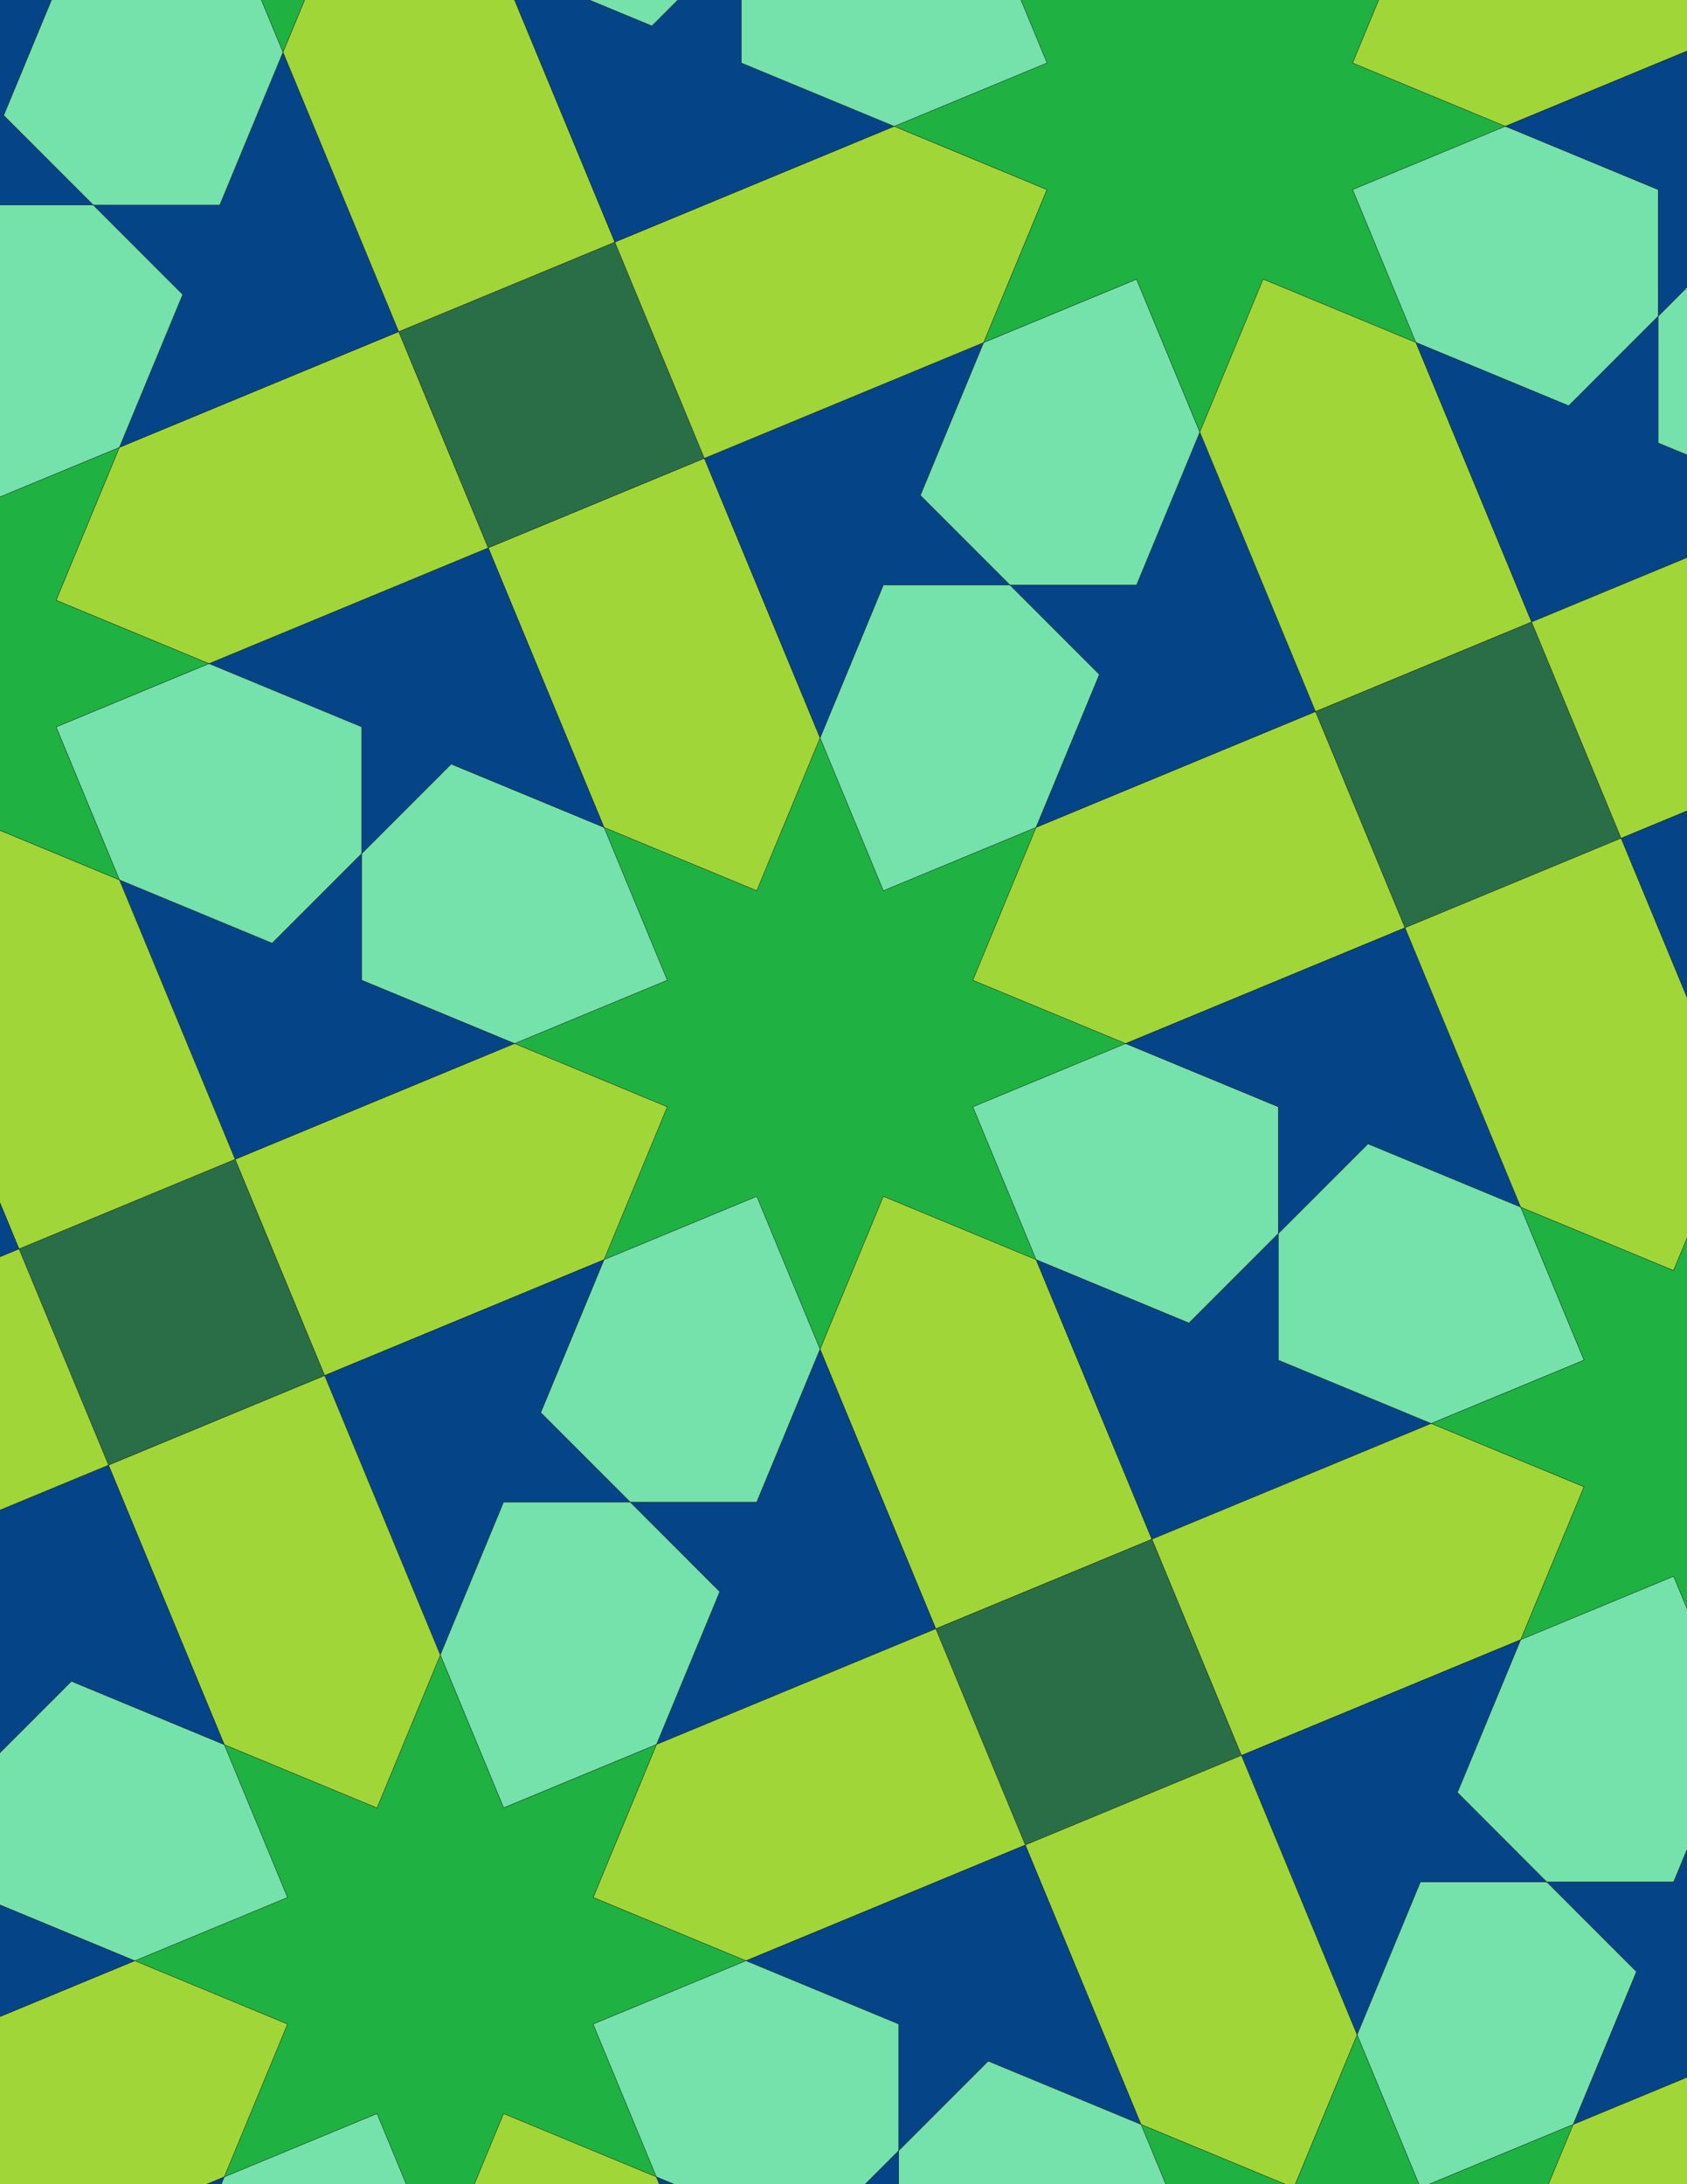 <svg xmlns="http://www.w3.org/2000/svg" xmlns:xlink="http://www.w3.org/1999/xlink" xmlns:inkscape="http://www.inkscape.org/namespaces/inkscape" version="1.1" width="612" height="792" viewBox="0 0 612 792">
<path transform="matrix(.1,0,0,-.1,0,792)" d="M2975 3027.4 3204.6 3581.8 3758.9 3352.2 3529.3 3906.5 4083.7 4136.1 3529.3 4365.7 3758.9 4920 3204.6 4690.4 2975 5244.7 2745.4 4690.4 2191.1 4920 2420.7 4365.7 1866.3 4136.1 2420.7 3906.5 2191.1 3352.2 2745.4 3581.8" fill="#1fb242"/>
<path transform="matrix(.1,0,0,-.1,0,792)" stroke-width="1" stroke-linecap="butt" stroke-miterlimit="10" stroke-linejoin="miter" fill="none" stroke="#000000" d="M2975 3027.4 3204.6 3581.8 3758.9 3352.2 3529.3 3906.5 4083.7 4136.1 3529.3 4365.7 3758.9 4920 3204.6 4690.4 2975 5244.7 2745.4 4690.4 2191.1 4920 2420.7 4365.7 1866.3 4136.1 2420.7 3906.5 2191.1 3352.2 2745.4 3581.8Z"/>
<path transform="matrix(.1,0,0,-.1,0,792)" d="M3204.6 4690.4 3758.9 4920 3988.5 5474.4 3663.8 5799.1H3204.6L2975 5244.7" fill="#75e1ab"/>
<path transform="matrix(.1,0,0,-.1,0,792)" stroke-width="1" stroke-linecap="butt" stroke-miterlimit="10" stroke-linejoin="miter" fill="none" stroke="#000000" d="M3204.6 4690.4 3758.9 4920 3988.5 5474.4 3663.8 5799.1H3204.6L2975 5244.7Z"/>
<path transform="matrix(.1,0,0,-.1,0,792)" d="M2745.4 4690.4 2975 5244.7 2555.2 6258.3 1771.2 5933.6 2191.1 4920" fill="#a1d638"/>
<path transform="matrix(.1,0,0,-.1,0,792)" stroke-width="1" stroke-linecap="butt" stroke-miterlimit="10" stroke-linejoin="miter" fill="none" stroke="#000000" d="M2745.4 4690.4 2975 5244.7 2555.2 6258.3 1771.2 5933.6 2191.1 4920Z"/>
<path transform="matrix(.1,0,0,-.1,0,792)" d="M2745.4 3581.8 2191.1 3352.2 1961.5 2797.8 2286.2 2473.1H2745.4L2975 3027.4" fill="#75e1ab"/>
<path transform="matrix(.1,0,0,-.1,0,792)" stroke-width="1" stroke-linecap="butt" stroke-miterlimit="10" stroke-linejoin="miter" fill="none" stroke="#000000" d="M2745.4 3581.8 2191.1 3352.2 1961.5 2797.8 2286.2 2473.1H2745.4L2975 3027.4Z"/>
<path transform="matrix(.1,0,0,-.1,0,792)" d="M3204.6 3581.8 2975 3027.4 3394.8 2013.9 4178.8 2338.6 3758.9 3352.2" fill="#a1d638"/>
<path transform="matrix(.1,0,0,-.1,0,792)" stroke-width="1" stroke-linecap="butt" stroke-miterlimit="10" stroke-linejoin="miter" fill="none" stroke="#000000" d="M3204.6 3581.8 2975 3027.4 3394.8 2013.9 4178.8 2338.6 3758.9 3352.2Z"/>
<path transform="matrix(.1,0,0,-.1,0,792)" d="M3529.3 3906.5 3758.9 3352.2 4313.3 3122.5 4638 3447.3V3906.5L4083.7 4136.1" fill="#75e1ab"/>
<path transform="matrix(.1,0,0,-.1,0,792)" stroke-width="1" stroke-linecap="butt" stroke-miterlimit="10" stroke-linejoin="miter" fill="none" stroke="#000000" d="M3529.3 3906.5 3758.9 3352.2 4313.3 3122.5 4638 3447.3V3906.5L4083.7 4136.1Z"/>
<path transform="matrix(.1,0,0,-.1,0,792)" d="M3529.3 4365.7 4083.7 4136.1 5097.2 4555.9 4772.5 5339.9 3758.9 4920" fill="#a1d638"/>
<path transform="matrix(.1,0,0,-.1,0,792)" stroke-width="1" stroke-linecap="butt" stroke-miterlimit="10" stroke-linejoin="miter" fill="none" stroke="#000000" d="M3529.3 4365.7 4083.7 4136.1 5097.2 4555.9 4772.5 5339.9 3758.9 4920Z"/>
<path transform="matrix(.1,0,0,-.1,0,792)" d="M2420.7 4365.7 2191.1 4920 1636.7 5149.6 1312 4824.9V4365.7L1866.3 4136.1" fill="#75e1ab"/>
<path transform="matrix(.1,0,0,-.1,0,792)" stroke-width="1" stroke-linecap="butt" stroke-miterlimit="10" stroke-linejoin="miter" fill="none" stroke="#000000" d="M2420.7 4365.7 2191.1 4920 1636.7 5149.6 1312 4824.9V4365.7L1866.3 4136.1Z"/>
<path transform="matrix(.1,0,0,-.1,0,792)" d="M2420.7 3906.5 1866.3 4136.1 852.801 3716.3 1177.5 2932.3 2191.1 3352.2" fill="#a1d638"/>
<path transform="matrix(.1,0,0,-.1,0,792)" stroke-width="1" stroke-linecap="butt" stroke-miterlimit="10" stroke-linejoin="miter" fill="none" stroke="#000000" d="M2420.7 3906.5 1866.3 4136.1 852.801 3716.3 1177.5 2932.3 2191.1 3352.2Z"/>
<path transform="matrix(.1,0,0,-.1,0,792)" d="M2975 5244.7 3204.6 5799.1H3663.8L3339.1 6123.8 3568.7 6678.1 2555.2 6258.3" fill="#054587"/>
<path transform="matrix(.1,0,0,-.1,0,792)" stroke-width="1" stroke-linecap="butt" stroke-miterlimit="10" stroke-linejoin="miter" fill="none" stroke="#000000" d="M2975 5244.7 3204.6 5799.1H3663.8L3339.1 6123.8 3568.7 6678.1 2555.2 6258.3Z"/>
<path transform="matrix(.1,0,0,-.1,0,792)" d="M2191.1 4920 1771.2 5933.6 757.699 5513.7 1312 5284.1V4824.9L1636.7 5149.6" fill="#054587"/>
<path transform="matrix(.1,0,0,-.1,0,792)" stroke-width="1" stroke-linecap="butt" stroke-miterlimit="10" stroke-linejoin="miter" fill="none" stroke="#000000" d="M2191.1 4920 1771.2 5933.6 757.699 5513.7 1312 5284.1V4824.9L1636.7 5149.6Z"/>
<path transform="matrix(.1,0,0,-.1,0,792)" d="M2191.1 3352.2 1177.5 2932.3 1597.3 1918.8 1826.9 2473.1H2286.2L1961.5 2797.8" fill="#054587"/>
<path transform="matrix(.1,0,0,-.1,0,792)" stroke-width="1" stroke-linecap="butt" stroke-miterlimit="10" stroke-linejoin="miter" fill="none" stroke="#000000" d="M2191.1 3352.2 1177.5 2932.3 1597.3 1918.8 1826.9 2473.1H2286.2L1961.5 2797.8Z"/>
<path transform="matrix(.1,0,0,-.1,0,792)" d="M3758.9 3352.2 4178.8 2338.6 5192.3 2758.4 4638 2988V3447.3L4313.3 3122.5" fill="#054587"/>
<path transform="matrix(.1,0,0,-.1,0,792)" stroke-width="1" stroke-linecap="butt" stroke-miterlimit="10" stroke-linejoin="miter" fill="none" stroke="#000000" d="M3758.9 3352.2 4178.8 2338.6 5192.3 2758.4 4638 2988V3447.3L4313.3 3122.5Z"/>
<path transform="matrix(.1,0,0,-.1,0,792)" d="M3758.9 4920 4772.5 5339.9 4352.7 6353.4 4123.1 5799.1H3663.8L3988.5 5474.4" fill="#054587"/>
<path transform="matrix(.1,0,0,-.1,0,792)" stroke-width="1" stroke-linecap="butt" stroke-miterlimit="10" stroke-linejoin="miter" fill="none" stroke="#000000" d="M3758.9 4920 4772.5 5339.9 4352.7 6353.4 4123.1 5799.1H3663.8L3988.5 5474.4Z"/>
<path transform="matrix(.1,0,0,-.1,0,792)" d="M2975 3027.4 2745.4 2473.1H2286.2L2610.9 2148.4 2381.3 1594.1 3394.8 2013.9" fill="#054587"/>
<path transform="matrix(.1,0,0,-.1,0,792)" stroke-width="1" stroke-linecap="butt" stroke-miterlimit="10" stroke-linejoin="miter" fill="none" stroke="#000000" d="M2975 3027.4 2745.4 2473.1H2286.2L2610.9 2148.4 2381.3 1594.1 3394.8 2013.9Z"/>
<path transform="matrix(.1,0,0,-.1,0,792)" d="M4083.7 4136.1 4638 3906.5V3447.3L4962.7 3772 5517 3542.4 5097.2 4555.9" fill="#054587"/>
<path transform="matrix(.1,0,0,-.1,0,792)" stroke-width="1" stroke-linecap="butt" stroke-miterlimit="10" stroke-linejoin="miter" fill="none" stroke="#000000" d="M4083.7 4136.1 4638 3906.5V3447.3L4962.7 3772 5517 3542.4 5097.2 4555.9Z"/>
<path transform="matrix(.1,0,0,-.1,0,792)" d="M1866.3 4136.1 1312 4365.7V4824.9L987.301 4500.2 433 4729.8 852.801 3716.3" fill="#054587"/>
<path transform="matrix(.1,0,0,-.1,0,792)" stroke-width="1" stroke-linecap="butt" stroke-miterlimit="10" stroke-linejoin="miter" fill="none" stroke="#000000" d="M1866.3 4136.1 1312 4365.7V4824.9L987.301 4500.2 433 4729.8 852.801 3716.3Z"/>
<path transform="matrix(.1,0,0,-.1,0,792)" d="M4123.1 5799.1 4352.7 6353.4 4123.1 6907.7 3568.7 6678.1 3339.1 6123.8 3663.8 5799.1" fill="#75e1ab"/>
<path transform="matrix(.1,0,0,-.1,0,792)" stroke-width="1" stroke-linecap="butt" stroke-miterlimit="10" stroke-linejoin="miter" fill="none" stroke="#000000" d="M4123.1 5799.1 4352.7 6353.4 4123.1 6907.7 3568.7 6678.1 3339.1 6123.8 3663.8 5799.1Z"/>
<path transform="matrix(.1,0,0,-.1,0,792)" d="M1771.2 5933.6 1446.5 6717.5 433 6297.7 203.398 5743.4 757.699 5513.7" fill="#a1d638"/>
<path transform="matrix(.1,0,0,-.1,0,792)" stroke-width="1" stroke-linecap="butt" stroke-miterlimit="10" stroke-linejoin="miter" fill="none" stroke="#000000" d="M1771.2 5933.6 1446.5 6717.5 433 6297.7 203.398 5743.4 757.699 5513.7Z"/>
<path transform="matrix(.1,0,0,-.1,0,792)" d="M1771.2 5933.6 2555.2 6258.3 2230.5 7042.2 1446.5 6717.5Z" fill="#296e47"/>
<path transform="matrix(.1,0,0,-.1,0,792)" stroke-width="1" stroke-linecap="butt" stroke-miterlimit="10" stroke-linejoin="miter" fill="none" stroke="#000000" d="M1771.2 5933.6 2555.2 6258.3 2230.5 7042.2 1446.5 6717.5Z"/>
<path transform="matrix(.1,0,0,-.1,0,792)" d="M1826.9 2473.1 1597.3 1918.8 1826.9 1364.5 2381.3 1594.1 2610.9 2148.4 2286.2 2473.1" fill="#75e1ab"/>
<path transform="matrix(.1,0,0,-.1,0,792)" stroke-width="1" stroke-linecap="butt" stroke-miterlimit="10" stroke-linejoin="miter" fill="none" stroke="#000000" d="M1826.9 2473.1 1597.3 1918.8 1826.9 1364.5 2381.3 1594.1 2610.9 2148.4 2286.2 2473.1Z"/>
<path transform="matrix(.1,0,0,-.1,0,792)" d="M4178.8 2338.6 4503.5 1554.7 5517 1974.5 5746.6 2528.8 5192.3 2758.4" fill="#a1d638"/>
<path transform="matrix(.1,0,0,-.1,0,792)" stroke-width="1" stroke-linecap="butt" stroke-miterlimit="10" stroke-linejoin="miter" fill="none" stroke="#000000" d="M4178.8 2338.6 4503.5 1554.7 5517 1974.5 5746.6 2528.8 5192.3 2758.4Z"/>
<path transform="matrix(.1,0,0,-.1,0,792)" d="M4178.8 2338.6 3394.8 2013.9 3719.5 1229.9 4503.5 1554.7Z" fill="#296e47"/>
<path transform="matrix(.1,0,0,-.1,0,792)" stroke-width="1" stroke-linecap="butt" stroke-miterlimit="10" stroke-linejoin="miter" fill="none" stroke="#000000" d="M4178.8 2338.6 3394.8 2013.9 3719.5 1229.9 4503.5 1554.7Z"/>
<path transform="matrix(.1,0,0,-.1,0,792)" d="M2555.2 6258.3 3568.7 6678.1 3798.3 7232.4 3244 7462.1 2230.5 7042.2" fill="#a1d638"/>
<path transform="matrix(.1,0,0,-.1,0,792)" stroke-width="1" stroke-linecap="butt" stroke-miterlimit="10" stroke-linejoin="miter" fill="none" stroke="#000000" d="M2555.2 6258.3 3568.7 6678.1 3798.3 7232.4 3244 7462.1 2230.5 7042.2Z"/>
<path transform="matrix(.1,0,0,-.1,0,792)" d="M4352.7 6353.4 4582.3 6907.7 5136.6 6678.1 4907 7232.4 5461.3 7462.1 4907 7691.7 5136.6 8246 4582.3 8016.4 4352.7 8570.7 4123.1 8016.4 3568.7 8246 3798.3 7691.7 3244 7462.1 3798.3 7232.4 3568.7 6678.1 4123.1 6907.7" fill="#1fb242"/>
<path transform="matrix(.1,0,0,-.1,0,792)" stroke-width="1" stroke-linecap="butt" stroke-miterlimit="10" stroke-linejoin="miter" fill="none" stroke="#000000" d="M4352.7 6353.4 4582.3 6907.7 5136.6 6678.1 4907 7232.4 5461.3 7462.1 4907 7691.7 5136.6 8246 4582.3 8016.4 4352.7 8570.7 4123.1 8016.4 3568.7 8246 3798.3 7691.7 3244 7462.1 3798.3 7232.4 3568.7 6678.1 4123.1 6907.7Z"/>
<path transform="matrix(.1,0,0,-.1,0,792)" d="M4352.7 6353.4 4772.5 5339.9 5556.4 5664.6 5136.6 6678.1 4582.3 6907.7" fill="#a1d638"/>
<path transform="matrix(.1,0,0,-.1,0,792)" stroke-width="1" stroke-linecap="butt" stroke-miterlimit="10" stroke-linejoin="miter" fill="none" stroke="#000000" d="M4352.7 6353.4 4772.5 5339.9 5556.4 5664.6 5136.6 6678.1 4582.3 6907.7Z"/>
<path transform="matrix(.1,0,0,-.1,0,792)" d="M3394.8 2013.9 2381.3 1594.1 2151.7 1039.7 2706 810.102 3719.5 1229.9" fill="#a1d638"/>
<path transform="matrix(.1,0,0,-.1,0,792)" stroke-width="1" stroke-linecap="butt" stroke-miterlimit="10" stroke-linejoin="miter" fill="none" stroke="#000000" d="M3394.8 2013.9 2381.3 1594.1 2151.7 1039.7 2706 810.102 3719.5 1229.9Z"/>
<path transform="matrix(.1,0,0,-.1,0,792)" d="M4638 2988 5192.3 2758.4 5746.6 2988 5517 3542.4 4962.7 3772 4638 3447.3" fill="#75e1ab"/>
<path transform="matrix(.1,0,0,-.1,0,792)" stroke-width="1" stroke-linecap="butt" stroke-miterlimit="10" stroke-linejoin="miter" fill="none" stroke="#000000" d="M4638 2988 5192.3 2758.4 5746.6 2988 5517 3542.4 4962.7 3772 4638 3447.3Z"/>
<path transform="matrix(.1,0,0,-.1,0,792)" d="M1312 5284.1 757.699 5513.7 203.398 5284.1 433 4729.8 987.301 4500.2 1312 4824.9" fill="#75e1ab"/>
<path transform="matrix(.1,0,0,-.1,0,792)" stroke-width="1" stroke-linecap="butt" stroke-miterlimit="10" stroke-linejoin="miter" fill="none" stroke="#000000" d="M1312 5284.1 757.699 5513.7 203.398 5284.1 433 4729.8 987.301 4500.2 1312 4824.9Z"/>
<path transform="matrix(.1,0,0,-.1,0,792)" d="M1597.3 1918.8 1367.7 1364.5 813.398 1594.1 1043 1039.7 488.699 810.102 1043 580.5 813.398 26.199 1367.7 255.801 1597.3-298.5 1826.9 255.801 2381.3 26.199 2151.7 580.5 2706 810.102 2151.7 1039.7 2381.3 1594.1 1826.9 1364.5" fill="#1fb242"/>
<path transform="matrix(.1,0,0,-.1,0,792)" stroke-width="1" stroke-linecap="butt" stroke-miterlimit="10" stroke-linejoin="miter" fill="none" stroke="#000000" d="M1597.3 1918.8 1367.7 1364.5 813.398 1594.1 1043 1039.7 488.699 810.102 1043 580.5 813.398 26.199 1367.7 255.801 1597.3-298.5 1826.9 255.801 2381.3 26.199 2151.7 580.5 2706 810.102 2151.7 1039.7 2381.3 1594.1 1826.9 1364.5Z"/>
<path transform="matrix(.1,0,0,-.1,0,792)" d="M1597.3 1918.8 1177.5 2932.3 393.602 2607.6 813.398 1594.1 1367.7 1364.5" fill="#a1d638"/>
<path transform="matrix(.1,0,0,-.1,0,792)" stroke-width="1" stroke-linecap="butt" stroke-miterlimit="10" stroke-linejoin="miter" fill="none" stroke="#000000" d="M1597.3 1918.8 1177.5 2932.3 393.602 2607.6 813.398 1594.1 1367.7 1364.5Z"/>
<path transform="matrix(.1,0,0,-.1,0,792)" d="M1177.5 2932.3 852.801 3716.3 68.898 3391.5 393.602 2607.6Z" fill="#296e47"/>
<path transform="matrix(.1,0,0,-.1,0,792)" stroke-width="1" stroke-linecap="butt" stroke-miterlimit="10" stroke-linejoin="miter" fill="none" stroke="#000000" d="M1177.5 2932.3 852.801 3716.3 68.898 3391.5 393.602 2607.6Z"/>
<path transform="matrix(.1,0,0,-.1,0,792)" d="M4772.5 5339.9 5097.2 4555.9 5881.1 4880.6 5556.4 5664.6Z" fill="#296e47"/>
<path transform="matrix(.1,0,0,-.1,0,792)" stroke-width="1" stroke-linecap="butt" stroke-miterlimit="10" stroke-linejoin="miter" fill="none" stroke="#000000" d="M4772.5 5339.9 5097.2 4555.9 5881.1 4880.6 5556.4 5664.6Z"/>
<path transform="matrix(.1,0,0,-.1,0,792)" d="M1446.5 6717.5 1026.7 7731.1 797.102 7176.7H337.898L662.602 6852 433 6297.7" fill="#054587"/>
<path transform="matrix(.1,0,0,-.1,0,792)" stroke-width="1" stroke-linecap="butt" stroke-miterlimit="10" stroke-linejoin="miter" fill="none" stroke="#000000" d="M1446.5 6717.5 1026.7 7731.1 797.102 7176.7H337.898L662.602 6852 433 6297.7Z"/>
<path transform="matrix(.1,0,0,-.1,0,792)" d="M1446.5 6717.5 2230.5 7042.2 1810.6 8055.8 1256.3 8285.4 1026.7 7731.1" fill="#a1d638"/>
<path transform="matrix(.1,0,0,-.1,0,792)" stroke-width="1" stroke-linecap="butt" stroke-miterlimit="10" stroke-linejoin="miter" fill="none" stroke="#000000" d="M1446.5 6717.5 2230.5 7042.2 1810.6 8055.8 1256.3 8285.4 1026.7 7731.1Z"/>
<path transform="matrix(.1,0,0,-.1,0,792)" d="M4503.5 1554.7 4923.3 541.102 5152.9 1095.4H5612.1L5287.4 1420.2 5517 1974.5" fill="#054587"/>
<path transform="matrix(.1,0,0,-.1,0,792)" stroke-width="1" stroke-linecap="butt" stroke-miterlimit="10" stroke-linejoin="miter" fill="none" stroke="#000000" d="M4503.5 1554.7 4923.3 541.102 5152.9 1095.4H5612.1L5287.4 1420.2 5517 1974.5Z"/>
<path transform="matrix(.1,0,0,-.1,0,792)" d="M4503.5 1554.7 3719.5 1229.9 4139.4 216.398 4693.7-13.199 4923.3 541.102" fill="#a1d638"/>
<path transform="matrix(.1,0,0,-.1,0,792)" stroke-width="1" stroke-linecap="butt" stroke-miterlimit="10" stroke-linejoin="miter" fill="none" stroke="#000000" d="M4503.5 1554.7 3719.5 1229.9 4139.4 216.398 4693.7-13.199 4923.3 541.102Z"/>
<path transform="matrix(.1,0,0,-.1,0,792)" d="M2230.5 7042.2 3244 7462.1 2689.7 7691.7V8150.9L2365 7826.2 1810.6 8055.8" fill="#054587"/>
<path transform="matrix(.1,0,0,-.1,0,792)" stroke-width="1" stroke-linecap="butt" stroke-miterlimit="10" stroke-linejoin="miter" fill="none" stroke="#000000" d="M2230.5 7042.2 3244 7462.1 2689.7 7691.7V8150.9L2365 7826.2 1810.6 8055.8Z"/>
<path transform="matrix(.1,0,0,-.1,0,792)" d="M852.801 3716.3 433 4729.8-121.398 4959.4-351 4405.1 68.898 3391.5" fill="#a1d638"/>
<path transform="matrix(.1,0,0,-.1,0,792)" stroke-width="1" stroke-linecap="butt" stroke-miterlimit="10" stroke-linejoin="miter" fill="none" stroke="#000000" d="M852.801 3716.3 433 4729.8-121.398 4959.4-351 4405.1 68.898 3391.5Z"/>
<path transform="matrix(.1,0,0,-.1,0,792)" d="M5097.2 4555.9 5517 3542.4 6071.4 3312.8 6301 3867.1 5881.1 4880.6" fill="#a1d638"/>
<path transform="matrix(.1,0,0,-.1,0,792)" stroke-width="1" stroke-linecap="butt" stroke-miterlimit="10" stroke-linejoin="miter" fill="none" stroke="#000000" d="M5097.2 4555.9 5517 3542.4 6071.4 3312.8 6301 3867.1 5881.1 4880.6Z"/>
<path transform="matrix(.1,0,0,-.1,0,792)" d="M5136.6 6678.1 5690.9 6448.5 6015.6 6773.2V7232.4L5461.3 7462.1 4907 7232.4" fill="#75e1ab"/>
<path transform="matrix(.1,0,0,-.1,0,792)" stroke-width="1" stroke-linecap="butt" stroke-miterlimit="10" stroke-linejoin="miter" fill="none" stroke="#000000" d="M5136.6 6678.1 5690.9 6448.5 6015.6 6773.2V7232.4L5461.3 7462.1 4907 7232.4Z"/>
<path transform="matrix(.1,0,0,-.1,0,792)" d="M5136.6 6678.1 5556.4 5664.6 6570 6084.4 6015.6 6314V6773.2L5690.9 6448.5" fill="#054587"/>
<path transform="matrix(.1,0,0,-.1,0,792)" stroke-width="1" stroke-linecap="butt" stroke-miterlimit="10" stroke-linejoin="miter" fill="none" stroke="#000000" d="M5136.6 6678.1 5556.4 5664.6 6570 6084.4 6015.6 6314V6773.2L5690.9 6448.5Z"/>
<path transform="matrix(.1,0,0,-.1,0,792)" d="M813.398 1594.1 259.102 1823.7-65.602 1499V1039.7L488.699 810.102 1043 1039.7" fill="#75e1ab"/>
<path transform="matrix(.1,0,0,-.1,0,792)" stroke-width="1" stroke-linecap="butt" stroke-miterlimit="10" stroke-linejoin="miter" fill="none" stroke="#000000" d="M813.398 1594.1 259.102 1823.7-65.602 1499V1039.7L488.699 810.102 1043 1039.7Z"/>
<path transform="matrix(.1,0,0,-.1,0,792)" d="M813.398 1594.1 393.602 2607.6-620 2187.8-65.602 1958.2V1499L259.102 1823.7" fill="#054587"/>
<path transform="matrix(.1,0,0,-.1,0,792)" stroke-width="1" stroke-linecap="butt" stroke-miterlimit="10" stroke-linejoin="miter" fill="none" stroke="#000000" d="M813.398 1594.1 393.602 2607.6-620 2187.8-65.602 1958.2V1499L259.102 1823.7Z"/>
<path transform="matrix(.1,0,0,-.1,0,792)" d="M3719.5 1229.9 2706 810.102 3260.3 580.5V121.301L3585 446 4139.4 216.398" fill="#054587"/>
<path transform="matrix(.1,0,0,-.1,0,792)" stroke-width="1" stroke-linecap="butt" stroke-miterlimit="10" stroke-linejoin="miter" fill="none" stroke="#000000" d="M3719.5 1229.9 2706 810.102 3260.3 580.5V121.301L3585 446 4139.4 216.398Z"/>
<path transform="matrix(.1,0,0,-.1,0,792)" d="M797.102 7176.7 1026.7 7731.1 797.102 8285.4 242.801 8055.8 13.102 7501.5 337.898 7176.7" fill="#75e1ab"/>
<path transform="matrix(.1,0,0,-.1,0,792)" stroke-width="1" stroke-linecap="butt" stroke-miterlimit="10" stroke-linejoin="miter" fill="none" stroke="#000000" d="M797.102 7176.7 1026.7 7731.1 797.102 8285.4 242.801 8055.8 13.102 7501.5 337.898 7176.7Z"/>
<path transform="matrix(.1,0,0,-.1,0,792)" d="M757.699 5513.7 203.398 5743.4 433 6297.7-121.398 6068.1-351 6622.4-580.602 6068.1-1134.9 6297.7-905.301 5743.4-1459.6 5513.7-905.301 5284.1-1134.9 4729.8-580.602 4959.4-351 4405.1-121.398 4959.4 433 4729.8 203.398 5284.1" fill="#1fb242"/>
<path transform="matrix(.1,0,0,-.1,0,792)" stroke-width="1" stroke-linecap="butt" stroke-miterlimit="10" stroke-linejoin="miter" fill="none" stroke="#000000" d="M757.699 5513.7 203.398 5743.4 433 6297.7-121.398 6068.1-351 6622.4-580.602 6068.1-1134.9 6297.7-905.301 5743.4-1459.6 5513.7-905.301 5284.1-1134.9 4729.8-580.602 4959.4-351 4405.1-121.398 4959.4 433 4729.8 203.398 5284.1Z"/>
<path transform="matrix(.1,0,0,-.1,0,792)" d="M5192.3 2758.4 5746.6 2528.8 5517 1974.5 6071.4 2204.1 6301 1649.8 6530.6 2204.1 7084.9 1974.5 6855.3 2528.8 7409.6 2758.4 6855.3 2988 7084.9 3542.4 6530.6 3312.8 6301 3867.1 6071.4 3312.8 5517 3542.4 5746.6 2988" fill="#1fb242"/>
<path transform="matrix(.1,0,0,-.1,0,792)" stroke-width="1" stroke-linecap="butt" stroke-miterlimit="10" stroke-linejoin="miter" fill="none" stroke="#000000" d="M5192.3 2758.4 5746.6 2528.8 5517 1974.5 6071.4 2204.1 6301 1649.8 6530.6 2204.1 7084.9 1974.5 6855.3 2528.8 7409.6 2758.4 6855.3 2988 7084.9 3542.4 6530.6 3312.8 6301 3867.1 6071.4 3312.8 5517 3542.4 5746.6 2988Z"/>
<path transform="matrix(.1,0,0,-.1,0,792)" d="M5152.9 1095.4 4923.3 541.102 5152.9-13.199 5707.2 216.398 5936.9 770.699 5612.1 1095.4" fill="#75e1ab"/>
<path transform="matrix(.1,0,0,-.1,0,792)" stroke-width="1" stroke-linecap="butt" stroke-miterlimit="10" stroke-linejoin="miter" fill="none" stroke="#000000" d="M5152.9 1095.4 4923.3 541.102 5152.9-13.199 5707.2 216.398 5936.9 770.699 5612.1 1095.4Z"/>
<path transform="matrix(.1,0,0,-.1,0,792)" d="M5287.4 1420.2 5612.1 1095.4H6071.4L6301 1649.8 6071.4 2204.1 5517 1974.5" fill="#75e1ab"/>
<path transform="matrix(.1,0,0,-.1,0,792)" stroke-width="1" stroke-linecap="butt" stroke-miterlimit="10" stroke-linejoin="miter" fill="none" stroke="#000000" d="M5287.4 1420.2 5612.1 1095.4H6071.4L6301 1649.8 6071.4 2204.1 5517 1974.5Z"/>
<path transform="matrix(.1,0,0,-.1,0,792)" d="M662.602 6852 337.898 7176.7H-121.398L-351 6622.4-121.398 6068.1 433 6297.7" fill="#75e1ab"/>
<path transform="matrix(.1,0,0,-.1,0,792)" stroke-width="1" stroke-linecap="butt" stroke-miterlimit="10" stroke-linejoin="miter" fill="none" stroke="#000000" d="M662.602 6852 337.898 7176.7H-121.398L-351 6622.4-121.398 6068.1 433 6297.7Z"/>
<path transform="matrix(.1,0,0,-.1,0,792)" d="M3244 7462.1 3798.3 7691.7 3568.7 8246 3014.4 8475.6 2689.7 8150.9V7691.7" fill="#75e1ab"/>
<path transform="matrix(.1,0,0,-.1,0,792)" stroke-width="1" stroke-linecap="butt" stroke-miterlimit="10" stroke-linejoin="miter" fill="none" stroke="#000000" d="M3244 7462.1 3798.3 7691.7 3568.7 8246 3014.4 8475.6 2689.7 8150.9V7691.7Z"/>
<path transform="matrix(.1,0,0,-.1,0,792)" d="M2706 810.102 2151.7 580.5 2381.3 26.199 2935.6-203.398 3260.3 121.301V580.5" fill="#75e1ab"/>
<path transform="matrix(.1,0,0,-.1,0,792)" stroke-width="1" stroke-linecap="butt" stroke-miterlimit="10" stroke-linejoin="miter" fill="none" stroke="#000000" d="M2706 810.102 2151.7 580.5 2381.3 26.199 2935.6-203.398 3260.3 121.301V580.5Z"/>
<path transform="matrix(.1,0,0,-.1,0,792)" d="M5461.3 7462.1 6474.9 7881.9 6150.1 8665.8 5136.6 8246 4907 7691.7" fill="#a1d638"/>
<path transform="matrix(.1,0,0,-.1,0,792)" stroke-width="1" stroke-linecap="butt" stroke-miterlimit="10" stroke-linejoin="miter" fill="none" stroke="#000000" d="M5461.3 7462.1 6474.9 7881.9 6150.1 8665.8 5136.6 8246 4907 7691.7Z"/>
<path transform="matrix(.1,0,0,-.1,0,792)" d="M5461.3 7462.1 6015.6 7232.4V6773.2L6340.4 7097.9 6894.7 6868.3 6474.9 7881.9" fill="#054587"/>
<path transform="matrix(.1,0,0,-.1,0,792)" stroke-width="1" stroke-linecap="butt" stroke-miterlimit="10" stroke-linejoin="miter" fill="none" stroke="#000000" d="M5461.3 7462.1 6015.6 7232.4V6773.2L6340.4 7097.9 6894.7 6868.3 6474.9 7881.9Z"/>
<path transform="matrix(.1,0,0,-.1,0,792)" d="M488.699 810.102-524.898 390.301-200.102-393.602 813.398 26.199 1043 580.5" fill="#a1d638"/>
<path transform="matrix(.1,0,0,-.1,0,792)" stroke-width="1" stroke-linecap="butt" stroke-miterlimit="10" stroke-linejoin="miter" fill="none" stroke="#000000" d="M488.699 810.102-524.898 390.301-200.102-393.602 813.398 26.199 1043 580.5Z"/>
<path transform="matrix(.1,0,0,-.1,0,792)" d="M488.699 810.102-65.602 1039.7V1499L-390.398 1174.2-944.699 1403.8-524.898 390.301" fill="#054587"/>
<path transform="matrix(.1,0,0,-.1,0,792)" stroke-width="1" stroke-linecap="butt" stroke-miterlimit="10" stroke-linejoin="miter" fill="none" stroke="#000000" d="M488.699 810.102-65.602 1039.7V1499L-390.398 1174.2-944.699 1403.8-524.898 390.301Z"/>
<path transform="matrix(.1,0,0,-.1,0,792)" d="M1026.7 7731.1 1256.3 8285.4 1810.6 8055.8 1581 8610.1 2135.3 8839.7 1581 9069.3 1810.6 9623.7 1256.3 9394 1026.7 9948.4 797.102 9394 242.801 9623.7 472.398 9069.3-82 8839.7 472.398 8610.1 242.801 8055.8 797.102 8285.4" fill="#1fb242"/>
<path transform="matrix(.1,0,0,-.1,0,792)" stroke-width="1" stroke-linecap="butt" stroke-miterlimit="10" stroke-linejoin="miter" fill="none" stroke="#000000" d="M1026.7 7731.1 1256.3 8285.4 1810.6 8055.8 1581 8610.1 2135.3 8839.7 1581 9069.3 1810.6 9623.7 1256.3 9394 1026.7 9948.4 797.102 9394 242.801 9623.7 472.398 9069.3-82 8839.7 472.398 8610.1 242.801 8055.8 797.102 8285.4Z"/>
<path transform="matrix(.1,0,0,-.1,0,792)" d="M393.602 2607.6 68.898 3391.5-944.699 2971.7-1174.3 2417.4-620 2187.8" fill="#a1d638"/>
<path transform="matrix(.1,0,0,-.1,0,792)" stroke-width="1" stroke-linecap="butt" stroke-miterlimit="10" stroke-linejoin="miter" fill="none" stroke="#000000" d="M393.602 2607.6 68.898 3391.5-944.699 2971.7-1174.3 2417.4-620 2187.8Z"/>
<path transform="matrix(.1,0,0,-.1,0,792)" d="M5556.4 5664.6 5881.1 4880.6 6894.7 5300.5 7124.3 5854.8 6570 6084.4" fill="#a1d638"/>
<path transform="matrix(.1,0,0,-.1,0,792)" stroke-width="1" stroke-linecap="butt" stroke-miterlimit="10" stroke-linejoin="miter" fill="none" stroke="#000000" d="M5556.4 5664.6 5881.1 4880.6 6894.7 5300.5 7124.3 5854.8 6570 6084.4Z"/>
<path transform="matrix(.1,0,0,-.1,0,792)" d="M2365 7826.2 2689.7 8150.9V8610.1L2135.3 8839.7 1581 8610.1 1810.6 8055.8" fill="#75e1ab"/>
<path transform="matrix(.1,0,0,-.1,0,792)" stroke-width="1" stroke-linecap="butt" stroke-miterlimit="10" stroke-linejoin="miter" fill="none" stroke="#000000" d="M2365 7826.2 2689.7 8150.9V8610.1L2135.3 8839.7 1581 8610.1 1810.6 8055.8Z"/>
<path transform="matrix(.1,0,0,-.1,0,792)" d="M337.898 7176.7 13.102 7501.5 242.801 8055.8-770.801 7636-351 6622.4-121.398 7176.7" fill="#054587"/>
<path transform="matrix(.1,0,0,-.1,0,792)" stroke-width="1" stroke-linecap="butt" stroke-miterlimit="10" stroke-linejoin="miter" fill="none" stroke="#000000" d="M337.898 7176.7 13.102 7501.5 242.801 8055.8-770.801 7636-351 6622.4-121.398 7176.7Z"/>
<path transform="matrix(.1,0,0,-.1,0,792)" d="M5612.1 1095.4 5936.9 770.699 5707.2 216.398 6720.8 636.199 6301 1649.8 6071.4 1095.4" fill="#054587"/>
<path transform="matrix(.1,0,0,-.1,0,792)" stroke-width="1" stroke-linecap="butt" stroke-miterlimit="10" stroke-linejoin="miter" fill="none" stroke="#000000" d="M5612.1 1095.4 5936.9 770.699 5707.2 216.398 6720.8 636.199 6301 1649.8 6071.4 1095.4Z"/>
<path transform="matrix(.1,0,0,-.1,0,792)" d="M4923.3 541.102 4693.7-13.199 4139.4 216.398 4369-337.898 3814.7-567.5 4369-797.102 4139.4-1351.5 4693.7-1121.9 4923.3-1676.2 5152.9-1121.9 5707.2-1351.5 5477.6-797.102 6032-567.5 5477.6-337.898 5707.2 216.398 5152.9-13.199" fill="#1fb242"/>
<path transform="matrix(.1,0,0,-.1,0,792)" stroke-width="1" stroke-linecap="butt" stroke-miterlimit="10" stroke-linejoin="miter" fill="none" stroke="#000000" d="M4923.3 541.102 4693.7-13.199 4139.4 216.398 4369-337.898 3814.7-567.5 4369-797.102 4139.4-1351.5 4693.7-1121.9 4923.3-1676.2 5152.9-1121.9 5707.2-1351.5 5477.6-797.102 6032-567.5 5477.6-337.898 5707.2 216.398 5152.9-13.199Z"/>
<path transform="matrix(.1,0,0,-.1,0,792)" d="M3585 446 3260.3 121.301V-337.898L3814.7-567.5 4369-337.898 4139.4 216.398" fill="#75e1ab"/>
<path transform="matrix(.1,0,0,-.1,0,792)" stroke-width="1" stroke-linecap="butt" stroke-miterlimit="10" stroke-linejoin="miter" fill="none" stroke="#000000" d="M3585 446 3260.3 121.301V-337.898L3814.7-567.5 4369-337.898 4139.4 216.398Z"/>
<path transform="matrix(.1,0,0,-.1,0,792)" d="M242.801 8055.8 472.398 8610.1-82 8839.7-1095.5 8419.9-770.801 7636" fill="#a1d638"/>
<path transform="matrix(.1,0,0,-.1,0,792)" stroke-width="1" stroke-linecap="butt" stroke-miterlimit="10" stroke-linejoin="miter" fill="none" stroke="#000000" d="M242.801 8055.8 472.398 8610.1-82 8839.7-1095.5 8419.9-770.801 7636Z"/>
<path transform="matrix(.1,0,0,-.1,0,792)" d="M1367.7 255.801 813.398 26.199 583.801-528.102 908.5-852.898H1367.7L1597.3-298.5" fill="#75e1ab"/>
<path transform="matrix(.1,0,0,-.1,0,792)" stroke-width="1" stroke-linecap="butt" stroke-miterlimit="10" stroke-linejoin="miter" fill="none" stroke="#000000" d="M1367.7 255.801 813.398 26.199 583.801-528.102 908.5-852.898H1367.7L1597.3-298.5Z"/>
<path transform="matrix(.1,0,0,-.1,0,792)" d="M1826.9 255.801 1597.3-298.5 2017.2-1312.1 2801.1-987.398 2381.3 26.199" fill="#a1d638"/>
<path transform="matrix(.1,0,0,-.1,0,792)" stroke-width="1" stroke-linecap="butt" stroke-miterlimit="10" stroke-linejoin="miter" fill="none" stroke="#000000" d="M1826.9 255.801 1597.3-298.5 2017.2-1312.1 2801.1-987.398 2381.3 26.199Z"/>
<path transform="matrix(.1,0,0,-.1,0,792)" d="M5707.2 216.398 5477.6-337.898 6032-567.5 7045.5-147.699 6720.8 636.199" fill="#a1d638"/>
<path transform="matrix(.1,0,0,-.1,0,792)" stroke-width="1" stroke-linecap="butt" stroke-miterlimit="10" stroke-linejoin="miter" fill="none" stroke="#000000" d="M5707.2 216.398 5477.6-337.898 6032-567.5 7045.5-147.699 6720.8 636.199Z"/>
<path transform="matrix(.1,0,0,-.1,0,792)" d="M5881.1 4880.6 6301 3867.1 6530.6 4421.4H6989.8L6665.1 4746.1 6894.7 5300.5" fill="#054587"/>
<path transform="matrix(.1,0,0,-.1,0,792)" stroke-width="1" stroke-linecap="butt" stroke-miterlimit="10" stroke-linejoin="miter" fill="none" stroke="#000000" d="M5881.1 4880.6 6301 3867.1 6530.6 4421.4H6989.8L6665.1 4746.1 6894.7 5300.5Z"/>
<path transform="matrix(.1,0,0,-.1,0,792)" d="M68.898 3391.5-351 4405.1-580.602 3850.8H-1039.8L-715.102 3526-944.699 2971.7" fill="#054587"/>
<path transform="matrix(.1,0,0,-.1,0,792)" stroke-width="1" stroke-linecap="butt" stroke-miterlimit="10" stroke-linejoin="miter" fill="none" stroke="#000000" d="M68.898 3391.5-351 4405.1-580.602 3850.8H-1039.8L-715.102 3526-944.699 2971.7Z"/>
<path transform="matrix(.1,0,0,-.1,0,792)" d="M3260.3 121.301 2935.6-203.398 2381.3 26.199 2801.1-987.398 3814.7-567.5 3260.3-337.898" fill="#054587"/>
<path transform="matrix(.1,0,0,-.1,0,792)" stroke-width="1" stroke-linecap="butt" stroke-miterlimit="10" stroke-linejoin="miter" fill="none" stroke="#000000" d="M3260.3 121.301 2935.6-203.398 2381.3 26.199 2801.1-987.398 3814.7-567.5 3260.3-337.898Z"/>
<path transform="matrix(.1,0,0,-.1,0,792)" d="M813.398 26.199-200.102-393.602 219.699-1407.2 449.301-852.898H908.5L583.801-528.102" fill="#054587"/>
<path transform="matrix(.1,0,0,-.1,0,792)" stroke-width="1" stroke-linecap="butt" stroke-miterlimit="10" stroke-linejoin="miter" fill="none" stroke="#000000" d="M813.398 26.199-200.102-393.602 219.699-1407.2 449.301-852.898H908.5L583.801-528.102Z"/>
<path transform="matrix(.1,0,0,-.1,0,792)" d="M6015.6 6314 6570 6084.4 7124.3 6314 6894.7 6868.3 6340.4 7097.9 6015.6 6773.2" fill="#75e1ab"/>
<path transform="matrix(.1,0,0,-.1,0,792)" stroke-width="1" stroke-linecap="butt" stroke-miterlimit="10" stroke-linejoin="miter" fill="none" stroke="#000000" d="M6015.6 6314 6570 6084.4 7124.3 6314 6894.7 6868.3 6340.4 7097.9 6015.6 6773.2Z"/>
</svg>
